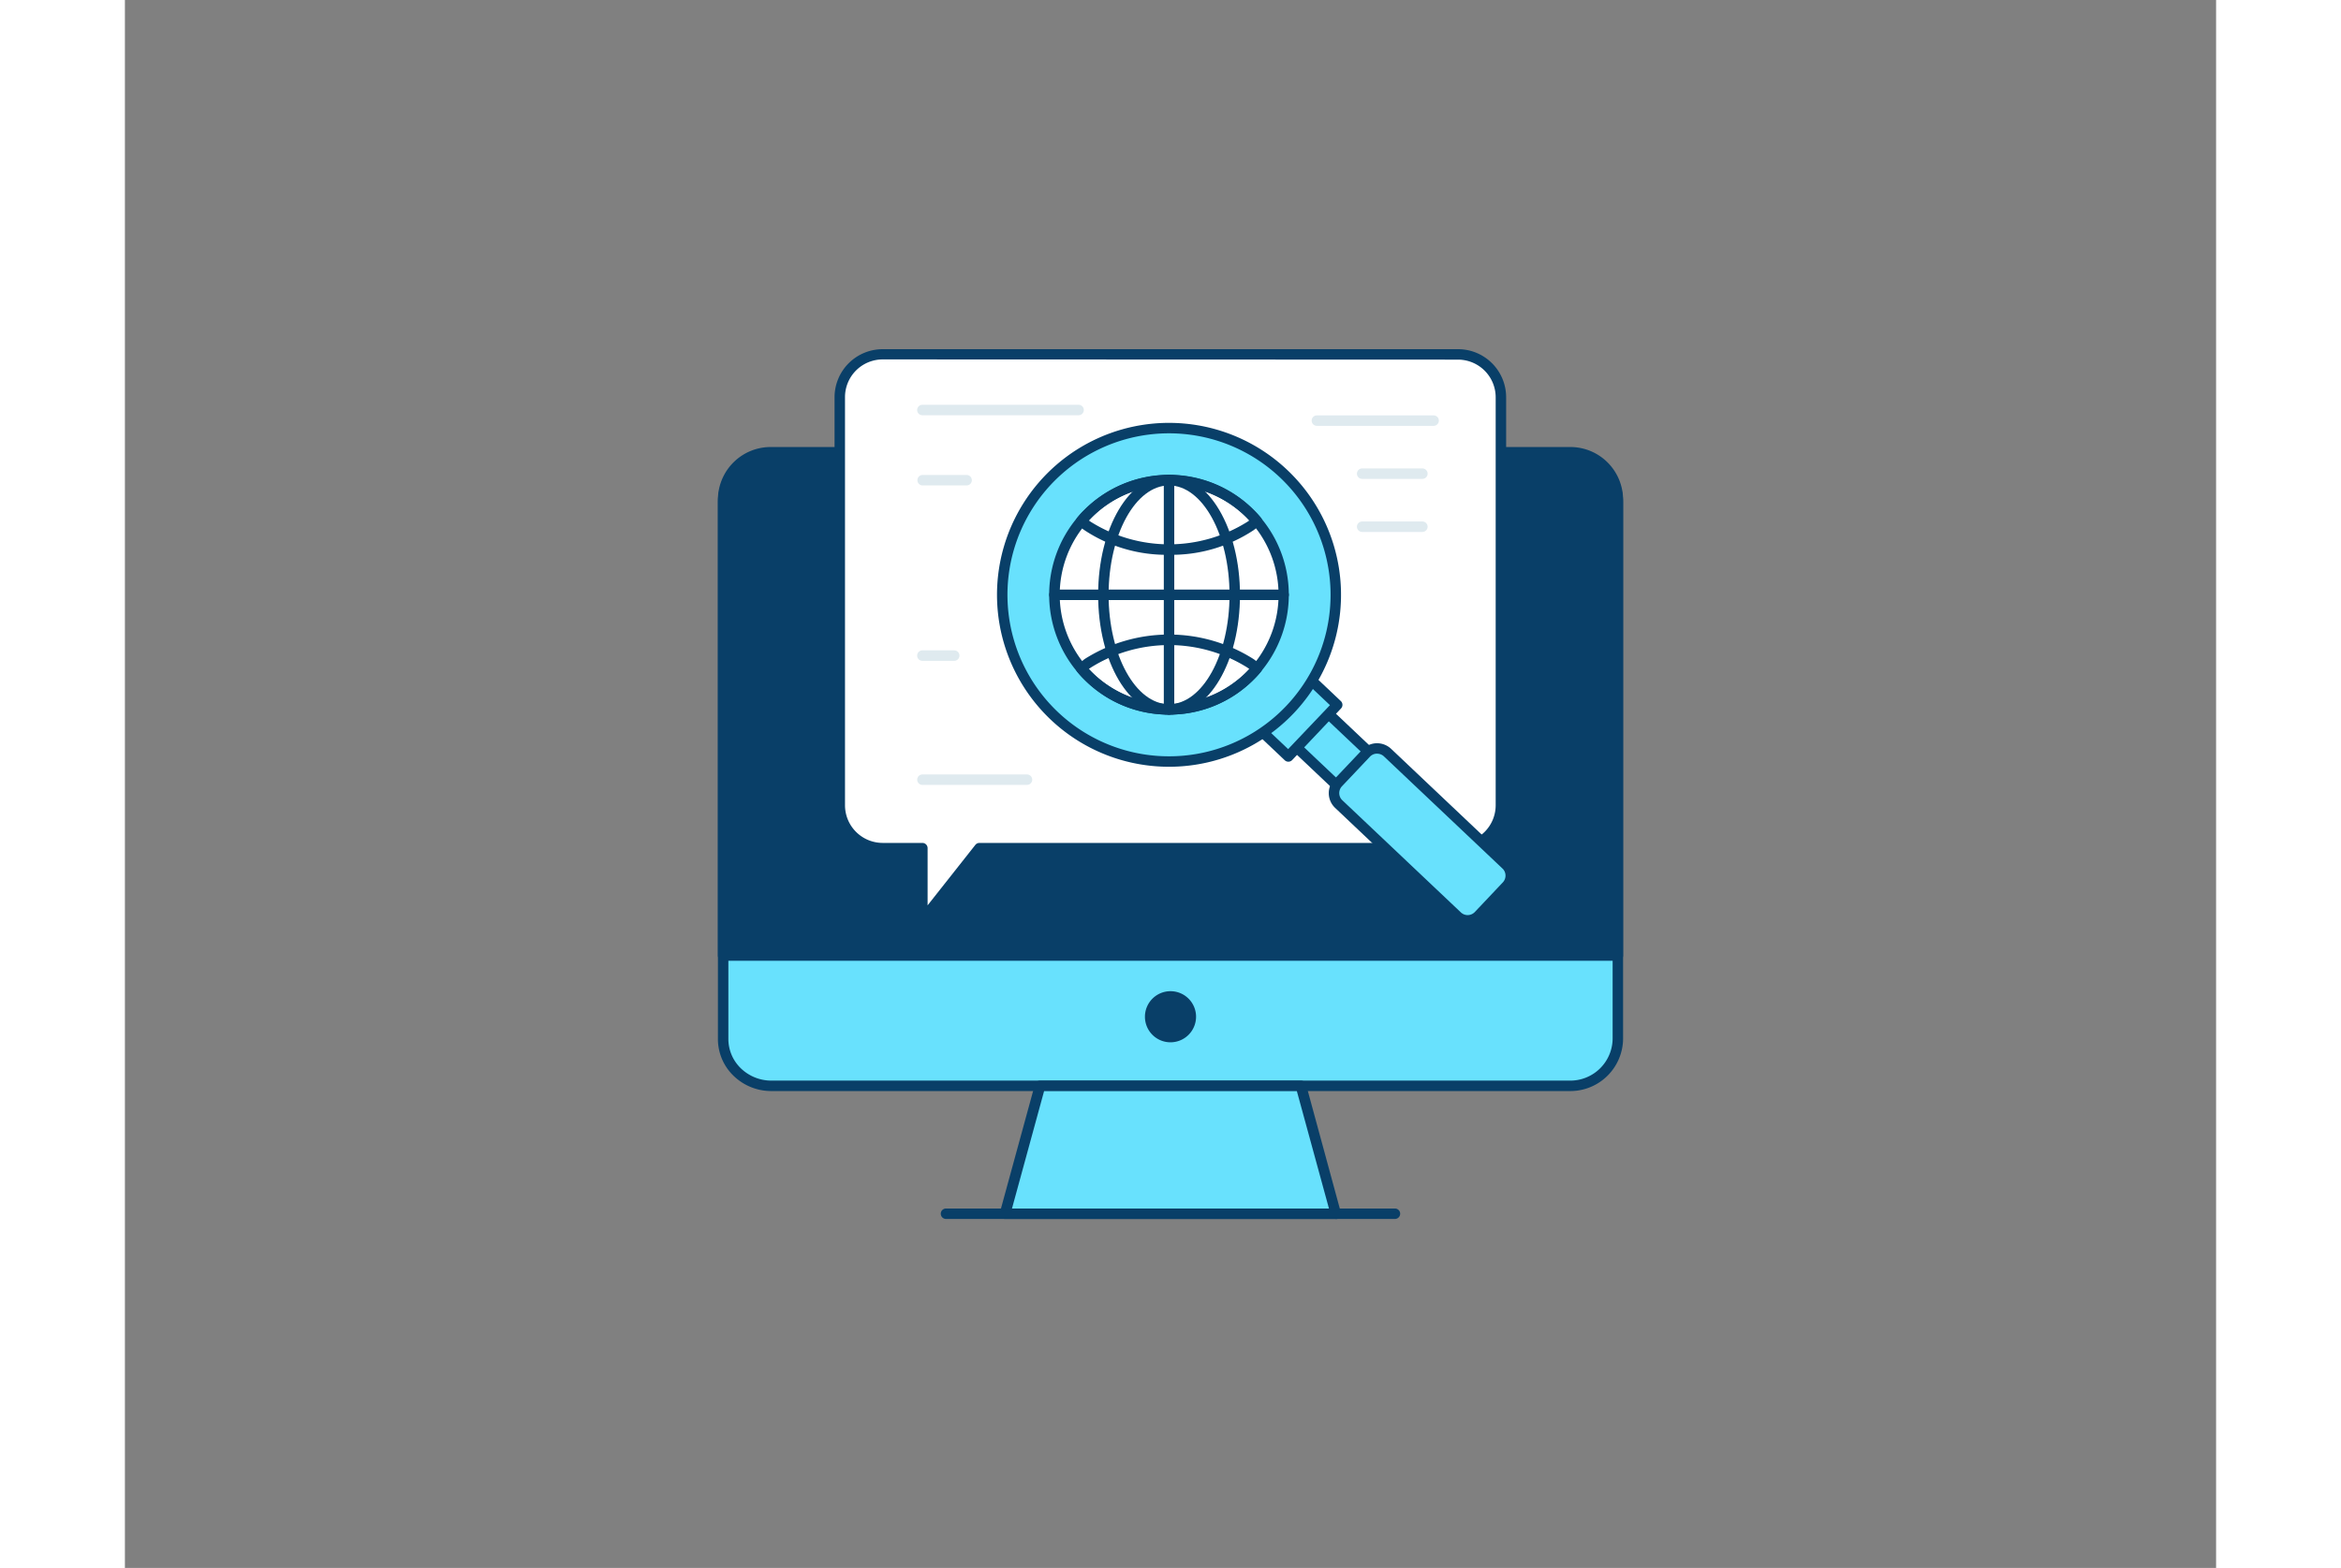 <svg xmlns="http://www.w3.org/2000/svg" viewBox="0 0 400 300" width="606" height="406" class="illustration styles_illustrationTablet__1DWOa"><rect x="0" y="0" width="400" height="300" fill="#808080" stroke="none"/><g id="_478_online_research_outline" data-name="#478_online_research_outline"><path d="M285.57,96V198.8a9.09,9.09,0,0,1-9.22,9H123.65a9.33,9.33,0,0,1-6.72-2.83,8.72,8.72,0,0,1-2.5-6.13V96a9.09,9.09,0,0,1,9.22-9h152.7A9.09,9.09,0,0,1,285.57,96Z" fill="#68e1fd"></path><path d="M276.35,208.76H123.65a10.37,10.37,0,0,1-7.44-3.13,9.77,9.77,0,0,1-2.78-6.83V96a10.1,10.1,0,0,1,10.22-10h152.7a10.1,10.1,0,0,1,10.22,10V198.8A10.1,10.1,0,0,1,276.35,208.76ZM123.65,88a8.11,8.11,0,0,0-8.22,8V198.8a7.8,7.8,0,0,0,2.22,5.44,8.38,8.38,0,0,0,6,2.52h152.7a8.1,8.1,0,0,0,8.22-8V96a8.11,8.11,0,0,0-8.22-8Z" fill="#093f68"></path><polygon points="231.62 232.23 168.37 232.23 175.06 207.77 224.93 207.77 231.62 232.23" fill="#68e1fd"></polygon><path d="M231.62,233.23H168.37a1,1,0,0,1-1-1.26l6.69-24.47a1,1,0,0,1,1-.73h49.87a1,1,0,0,1,1,.73L232.59,232a1,1,0,0,1-1,1.26Zm-61.94-2h60.63l-6.14-22.46H175.82Z" fill="#093f68"></path><circle cx="200" cy="194.54" r="3.89" fill="#093f68"></circle><path d="M200,199.43a4.89,4.89,0,1,1,4.89-4.89A4.9,4.9,0,0,1,200,199.43Zm0-7.78a2.89,2.89,0,1,0,2.89,2.89A2.89,2.89,0,0,0,200,191.65Z" fill="#093f68"></path><path d="M285.57,95.53v87.3H114.43V95.53a9.09,9.09,0,0,1,9.22-9h152.7A9.09,9.09,0,0,1,285.57,95.53Z" fill="#093f68"></path><path d="M285.57,183.83H114.43a1,1,0,0,1-1-1V95.53a10.1,10.1,0,0,1,10.22-10h152.7a10.1,10.1,0,0,1,10.22,10v87.3A1,1,0,0,1,285.57,183.83Zm-170.14-2H284.57V95.53a8.1,8.1,0,0,0-8.22-8H123.65a8.1,8.1,0,0,0-8.22,8Z" fill="#093f68"></path><path d="M255,67.77H144.94a8.2,8.2,0,0,0-8.2,8.19v78.12a8.2,8.2,0,0,0,8.2,8.2h7.6V176.1l10.91-13.82H255a8.2,8.2,0,0,0,8.2-8.2V76A8.2,8.2,0,0,0,255,67.77Z" fill="#fff"></path><path d="M152.54,177.1a1,1,0,0,1-.33-.06,1,1,0,0,1-.67-.94V163.28h-6.6a9.21,9.21,0,0,1-9.2-9.2V76a9.21,9.21,0,0,1,9.2-9.19H255A9.2,9.2,0,0,1,264.2,76v78.12a9.21,9.21,0,0,1-9.2,9.2H163.94l-10.61,13.44A1,1,0,0,1,152.54,177.1Zm-7.6-108.33a7.21,7.21,0,0,0-7.2,7.19v78.12a7.21,7.21,0,0,0,7.2,7.2h7.6a1,1,0,0,1,1,1v10.94l9.13-11.56a1,1,0,0,1,.78-.38H255a7.21,7.21,0,0,0,7.2-7.2V76a7.21,7.21,0,0,0-7.2-7.19Z" fill="#093f68"></path><rect x="226.1" y="134.88" width="8.84" height="16.15" transform="translate(492.79 73.74) rotate(133.41)" fill="#68e1fd"></rect><path d="M233.35,152.71a1,1,0,0,1-.69-.27l-11.73-11.1a1,1,0,0,1-.31-.7,1,1,0,0,1,.27-.72L227,133.5a1,1,0,0,1,1.41,0l11.73,11.1a1,1,0,0,1,0,1.42l-6.07,6.42A1,1,0,0,1,233.35,152.71ZM223,140.57l10.28,9.73,4.7-5-10.28-9.73Z" fill="#093f68"></path><rect x="214.56" y="126.19" width="13.57" height="16.15" transform="translate(470.99 65.76) rotate(133.41)" fill="#68e1fd"></rect><path d="M222.54,145.74a1,1,0,0,1-.68-.27l-11.73-11.1a1,1,0,0,1,0-1.41l9.32-9.86a1,1,0,0,1,.7-.31,1,1,0,0,1,.72.27l11.73,11.1a1,1,0,0,1,0,1.41l-9.33,9.86a1,1,0,0,1-.7.31Zm-10.31-12.13,10.27,9.72,8-8.41-10.28-9.72Z" fill="#093f68"></path><rect x="241.39" y="141.16" width="13.57" height="36.99" rx="2.89" transform="translate(534.72 89.1) rotate(133.41)" fill="#68e1fd"></rect><path d="M256.83,177.1a3.92,3.92,0,0,1-2.67-1.06l-22.67-21.46a3.89,3.89,0,0,1-.15-5.5l5.35-5.65a3.87,3.87,0,0,1,2.72-1.22,3.93,3.93,0,0,1,2.78,1.06l22.67,21.46a3.88,3.88,0,0,1,.16,5.49l-5.36,5.66h0a3.85,3.85,0,0,1-2.72,1.22Zm2.11-1.9h0Zm-19.42-31h-.06a1.86,1.86,0,0,0-1.32.59l-5.35,5.66a1.89,1.89,0,0,0,.08,2.67l22.67,21.45a1.87,1.87,0,0,0,1.35.52,1.9,1.9,0,0,0,1.32-.59l5.35-5.66a1.89,1.89,0,0,0,.52-1.35,1.84,1.84,0,0,0-.59-1.32l-22.67-21.45A1.88,1.88,0,0,0,239.52,144.21Z" fill="#093f68"></path><path d="M221.64,90.64a31.9,31.9,0,1,0,1.25,45.09A31.89,31.89,0,0,0,221.64,90.64Z" fill="#68e1fd" stroke="#093f68" stroke-linecap="round" stroke-linejoin="round" stroke-width="2"></path><path d="M221.65,113.81a21.84,21.84,0,0,1-5.12,14.08,17.05,17.05,0,0,1-1.21,1.33,21.93,21.93,0,0,1-31.19,0,17.05,17.05,0,0,1-1.21-1.33,21.92,21.92,0,0,1,0-28.17,17.05,17.05,0,0,1,1.21-1.33,21.91,21.91,0,0,1,31.17,0,17.05,17.05,0,0,1,1.21,1.33A21.83,21.83,0,0,1,221.65,113.81Z" fill="#fff"></path><path d="M199.73,136.73a22.76,22.76,0,0,1-16.31-6.8,18.85,18.85,0,0,1-1.27-1.4,22.92,22.92,0,0,1,0-29.46c.39-.47.82-.95,1.26-1.39a22.91,22.91,0,0,1,32.59,0c.44.44.87.91,1.27,1.39a22.92,22.92,0,0,1,0,29.46,18.37,18.37,0,0,1-1.26,1.39A22.75,22.75,0,0,1,199.73,136.73Zm0-43.85a20.75,20.75,0,0,0-14.88,6.21,16.83,16.83,0,0,0-1.14,1.26,20.91,20.91,0,0,0,0,26.9,15.49,15.49,0,0,0,1.15,1.27,20.94,20.94,0,0,0,29.77,0q.6-.6,1.14-1.26a20.91,20.91,0,0,0,0-26.9c-.36-.44-.75-.86-1.14-1.26A20.75,20.75,0,0,0,199.73,92.88Z" fill="#093f68"></path><path d="M199.73,136.73a22.76,22.76,0,0,1-16.31-6.8,18.85,18.85,0,0,1-1.27-1.4,1,1,0,0,1,.15-1.42c.41-.32.82-.64,1.26-1a30.15,30.15,0,0,1,32.33,0c.44.31.85.63,1.26,1a1,1,0,0,1,.15,1.42,18.85,18.85,0,0,1-1.27,1.4A22.75,22.75,0,0,1,199.73,136.73ZM184.38,128l.46.48a20.94,20.94,0,0,0,29.77,0l.46-.48-.34-.25a28.18,28.18,0,0,0-30,0Z" fill="#093f68"></path><path d="M199.73,106.15a28.38,28.38,0,0,1-16.18-4.7c-.43-.3-.85-.62-1.26-1a1,1,0,0,1-.13-1.4c.4-.48.83-1,1.27-1.4a22.91,22.91,0,0,1,32.59,0c.44.44.87.91,1.27,1.39a1,1,0,0,1-.13,1.4c-.41.34-.83.67-1.26,1A28.37,28.37,0,0,1,199.73,106.15Zm-15.35-6.57.32.23a28.18,28.18,0,0,0,30.05,0l.32-.23-.46-.48a20.92,20.92,0,0,0-29.76,0Z" fill="#093f68"></path><path d="M199.72,136.74c-7.61,0-13.56-10.08-13.56-22.93s6-22.93,13.56-22.93,13.57,10.29,13.57,22.93C213.29,126.66,207.33,136.74,199.72,136.74Zm0-43.86c-6.38,0-11.56,9.39-11.56,20.93s5.18,20.93,11.56,20.93,11.57-9.39,11.57-20.93S206.1,92.88,199.72,92.88Z" fill="#093f68"></path><path d="M221.64,114.81H177.8a1,1,0,0,1,0-2h43.84a1,1,0,0,1,0,2Z" fill="#093f68"></path><path d="M199.72,136.74a1,1,0,0,1-1-1V91.88a1,1,0,0,1,2,0v43.86A1,1,0,0,1,199.72,136.74Z" fill="#093f68"></path><path d="M182.42,79.45H152.54a1,1,0,0,1,0-2h29.88a1,1,0,0,1,0,2Z" fill="#dfeaef"></path><path d="M161,92.88h-8.41a1,1,0,0,1,0-2H161a1,1,0,0,1,0,2Z" fill="#dfeaef"></path><path d="M172.55,150.18h-20a1,1,0,0,1,0-2h20a1,1,0,0,1,0,2Z" fill="#dfeaef"></path><path d="M250.29,81.48H228a1,1,0,0,1,0-2h22.33a1,1,0,0,1,0,2Z" fill="#dfeaef"></path><path d="M248.18,91.63H236.66a1,1,0,1,1,0-2h11.52a1,1,0,0,1,0,2Z" fill="#dfeaef"></path><path d="M248.18,101.78H236.66a1,1,0,0,1,0-2h11.52a1,1,0,0,1,0,2Z" fill="#dfeaef"></path><path d="M158.63,126.44h-6.09a1,1,0,0,1,0-2h6.09a1,1,0,0,1,0,2Z" fill="#dfeaef"></path><path d="M242.93,233.23H157.06a1,1,0,0,1,0-2h85.87a1,1,0,0,1,0,2Z" fill="#093f68"></path></g></svg>